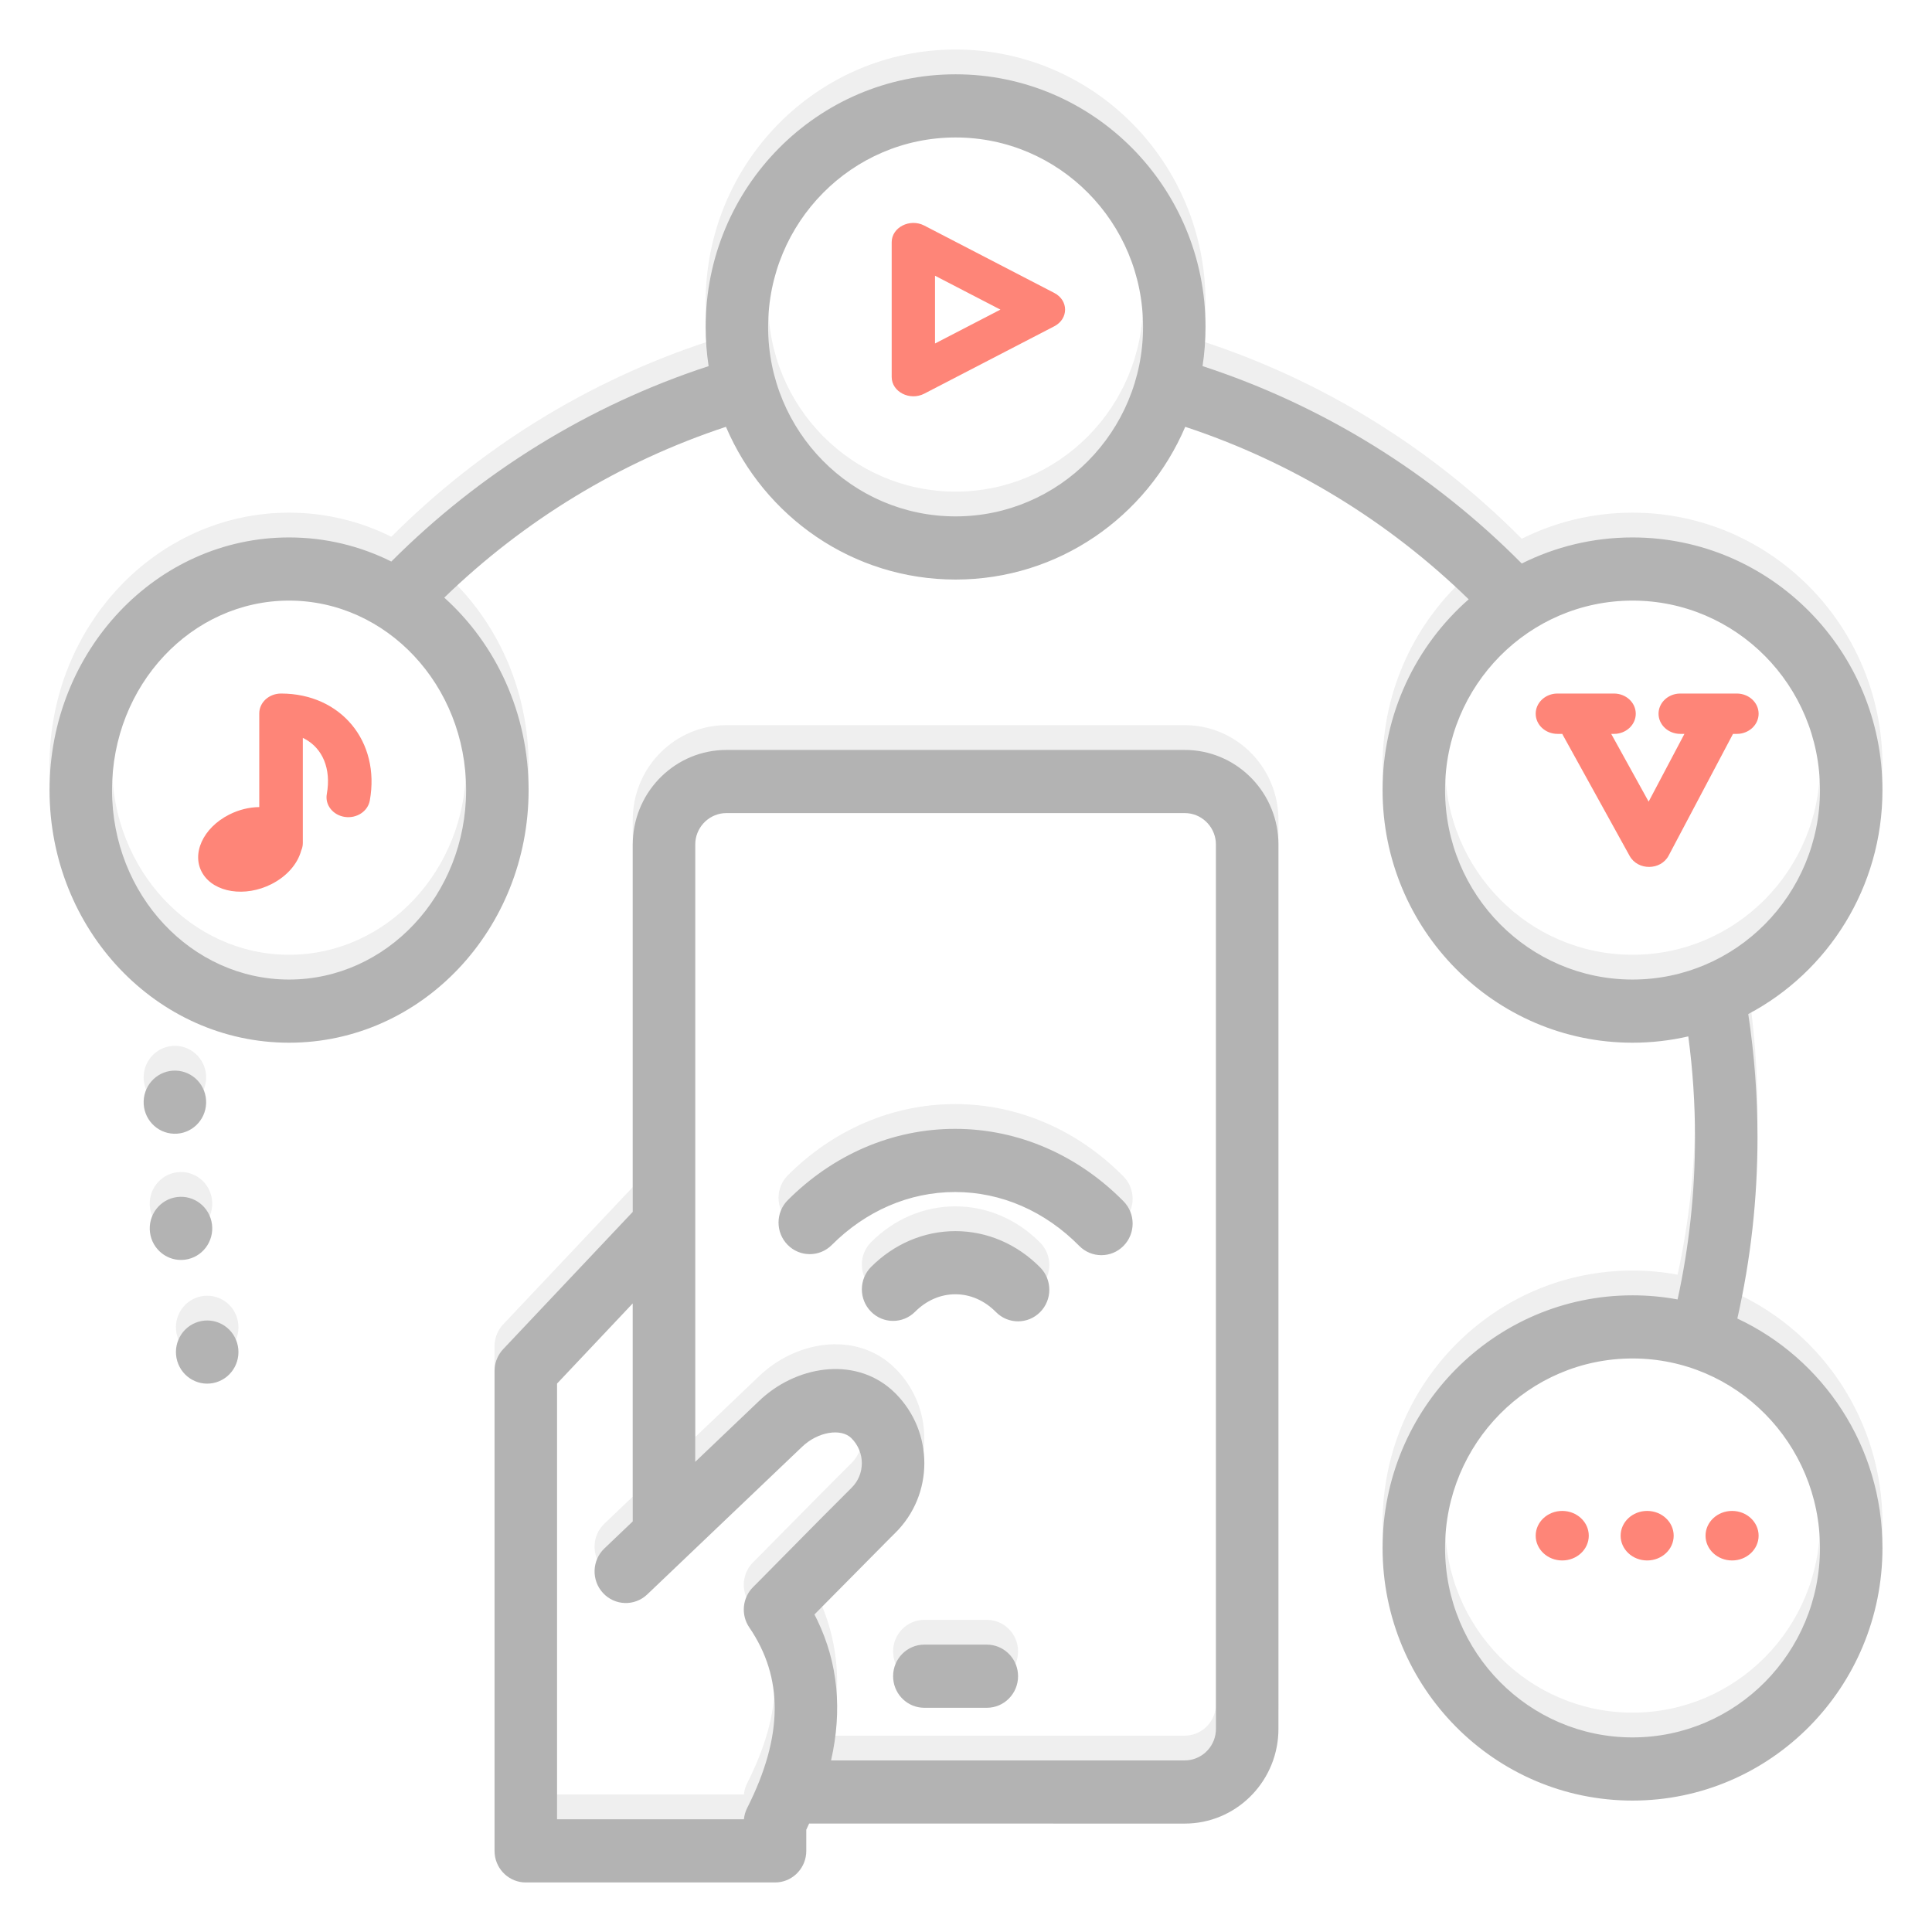 <?xml version="1.0" encoding="UTF-8"?>
<svg width="78px" height="78px" viewBox="0 0 78 78" version="1.1" xmlns="http://www.w3.org/2000/svg" xmlns:xlink="http://www.w3.org/1999/xlink">
    <title>Group</title>
    <defs>
        <path d="M47.83,29.277 L48.008,29.281 C50.015,29.375 51.614,31.049 51.614,33.101 L51.614,33.101 L51.614,68.798 L51.61,68.978 C51.517,71.007 49.86,72.623 47.83,72.623 L47.83,72.623 L32.667,72.622 L32.556,72.86 L32.552,72.869 L32.552,73.725 L32.546,73.848 C32.485,74.494 31.946,75 31.29,75 L31.29,75 L21.227,75 L21.106,74.994 C20.466,74.932 19.966,74.388 19.966,73.725 L19.966,73.725 L19.966,54.349 L19.972,54.227 C19.999,53.944 20.119,53.677 20.315,53.469 L20.315,53.469 L25.545,47.928 L25.545,33.101 L25.55,32.921 C25.643,30.893 27.299,29.277 29.33,29.277 L29.33,29.277 L47.83,29.277 Z M25.545,51.622 L22.489,54.86 L22.489,72.449 L30.034,72.449 C30.05,72.289 30.094,72.133 30.167,71.99 C31.632,69.093 31.632,66.727 30.252,64.706 C29.904,64.197 29.969,63.508 30.405,63.074 L30.405,63.074 L30.587,62.892 L33.17,60.278 L34.379,59.067 C34.935,58.519 34.935,57.625 34.372,57.062 C33.963,56.653 33.016,56.795 32.372,57.421 L32.372,57.421 L26.13,63.372 C25.622,63.855 24.824,63.83 24.347,63.316 C23.87,62.803 23.894,61.997 24.402,61.514 L24.402,61.514 L25.545,60.424 L25.545,51.622 Z M38.58,2 C44.153,2 48.67,6.566 48.67,12.199 C48.67,12.737 48.629,13.266 48.55,13.781 C53.413,15.37 57.827,18.109 61.438,21.751 C62.786,21.077 64.304,20.698 65.909,20.698 C71.482,20.698 76,25.265 76,30.897 C76,34.827 73.801,38.237 70.582,39.94 C70.829,41.578 70.955,43.242 70.955,44.921 C70.955,47.406 70.68,49.854 70.141,52.233 C73.6,53.851 76,57.389 76,61.495 C76,67.128 71.482,71.694 65.909,71.694 C60.336,71.694 55.818,67.128 55.818,61.495 C55.818,55.862 60.336,51.296 65.909,51.296 C66.53,51.296 67.138,51.352 67.729,51.462 C68.194,49.332 68.432,47.143 68.432,44.921 C68.432,43.547 68.341,42.185 68.161,40.842 C67.437,41.008 66.683,41.097 65.909,41.097 C60.336,41.097 55.818,36.53 55.818,30.897 C55.818,27.823 57.164,25.066 59.295,23.196 C56.051,20.035 52.141,17.648 47.851,16.232 C46.304,19.859 42.735,22.398 38.58,22.398 C34.424,22.398 30.854,19.859 29.309,16.232 C25.048,17.638 21.164,20.001 17.936,23.128 C20.021,25.001 21.341,27.79 21.341,30.897 C21.341,36.517 17.025,41.097 11.67,41.097 C6.315,41.097 2,36.517 2,30.897 C2,25.278 6.315,20.698 11.67,20.698 C13.149,20.698 14.548,21.047 15.799,21.671 C19.396,18.07 23.781,15.359 28.609,13.781 C28.53,13.265 28.489,12.737 28.489,12.199 C28.489,6.566 33.006,2 38.58,2 Z M47.83,31.826 L29.33,31.826 L29.208,31.832 C28.568,31.894 28.068,32.439 28.068,33.101 L28.068,33.101 L28.068,58.019 L30.623,55.583 C32.103,54.146 34.456,53.751 35.99,55.103 L36.146,55.249 C37.71,56.811 37.71,59.346 36.139,60.893 L36.139,60.893 L35.948,61.082 L32.881,64.181 L32.996,64.409 C33.832,66.145 34.012,68.046 33.552,70.073 L47.83,70.073 L47.951,70.067 C48.591,70.005 49.091,69.461 49.091,68.798 L49.091,68.798 L49.091,33.101 L49.085,32.979 C49.024,32.332 48.485,31.826 47.83,31.826 L47.83,31.826 Z M65.909,53.845 C61.729,53.845 58.341,57.27 58.341,61.495 C58.341,65.719 61.729,69.144 65.909,69.144 C70.089,69.144 73.477,65.719 73.477,61.495 C73.477,57.27 70.089,53.845 65.909,53.845 Z M39.841,65.398 L39.962,65.404 C40.602,65.466 41.102,66.011 41.102,66.673 C41.102,67.377 40.538,67.948 39.841,67.948 L39.841,67.948 L37.318,67.948 L37.197,67.942 C36.557,67.881 36.057,67.336 36.057,66.673 C36.057,65.969 36.622,65.398 37.318,65.398 L37.318,65.398 L39.841,65.398 Z M8.001,52.366 C8.668,52.163 9.372,52.544 9.573,53.218 C9.774,53.893 9.396,54.604 8.729,54.807 C8.062,55.01 7.358,54.628 7.157,53.954 C6.956,53.28 7.334,52.569 8.001,52.366 Z M38.571,48.704 C39.863,48.704 41.076,49.238 41.996,50.171 C42.488,50.67 42.486,51.477 41.992,51.974 C41.499,52.471 40.7,52.47 40.209,51.971 C39.751,51.507 39.176,51.253 38.571,51.253 C37.971,51.253 37.401,51.502 36.945,51.959 C36.45,52.455 35.651,52.451 35.161,51.951 C34.671,51.451 34.674,50.644 35.169,50.148 C36.087,49.229 37.29,48.704 38.571,48.704 Z M7.144,47.329 C7.835,47.238 8.468,47.73 8.558,48.428 C8.648,49.127 8.161,49.766 7.47,49.857 C6.779,49.948 6.146,49.455 6.056,48.757 C5.966,48.059 6.454,47.419 7.144,47.329 Z M38.559,44.575 C41.116,44.575 43.521,45.635 45.36,47.5 C45.851,47.999 45.85,48.806 45.356,49.303 C44.863,49.8 44.064,49.799 43.572,49.3 C42.196,47.904 40.429,47.125 38.559,47.125 C36.705,47.125 34.953,47.89 33.581,49.264 C33.086,49.76 32.288,49.756 31.797,49.256 C31.307,48.756 31.31,47.949 31.805,47.453 C33.639,45.616 36.024,44.575 38.559,44.575 Z M7.1,42.224 C7.796,42.246 8.343,42.834 8.322,43.538 C8.3,44.241 7.718,44.794 7.022,44.772 C6.325,44.75 5.778,44.162 5.8,43.458 C5.822,42.754 6.404,42.202 7.1,42.224 Z M65.909,23.248 C61.729,23.248 58.341,26.673 58.341,30.897 C58.341,35.122 61.729,38.547 65.909,38.547 C70.089,38.547 73.477,35.122 73.477,30.897 C73.477,26.673 70.089,23.248 65.909,23.248 Z M11.67,23.248 C7.737,23.248 4.523,26.659 4.523,30.897 C4.523,35.136 7.737,38.547 11.67,38.547 C15.604,38.547 18.818,35.136 18.818,30.897 C18.818,26.659 15.604,23.248 11.67,23.248 Z M38.58,4.55 C34.4,4.55 31.011,7.974 31.011,12.199 C31.011,16.424 34.4,19.848 38.58,19.848 C42.759,19.848 46.148,16.424 46.148,12.199 C46.148,7.974 42.759,4.55 38.58,4.55 Z" id="path-1"></path>
        <filter x="-2.7%" y="-2.7%" width="105.4%" height="105.5%" filterUnits="objectBoundingBox" id="filter-2">
            <feGaussianBlur stdDeviation="1.5" in="SourceAlpha" result="shadowBlurInner1"></feGaussianBlur>
            <feOffset dx="0" dy="1" in="shadowBlurInner1" result="shadowOffsetInner1"></feOffset>
            <feComposite in="shadowOffsetInner1" in2="SourceAlpha" operator="arithmetic" k2="-1" k3="1" result="shadowInnerInner1"></feComposite>
            <feColorMatrix values="0 0 0 0 0   0 0 0 0 0   0 0 0 0 0  0 0 0 0.5 0" type="matrix" in="shadowInnerInner1"></feColorMatrix>
        </filter>
    </defs>
    <g id="필터" stroke="none" stroke-width="1" fill="none" fill-rule="evenodd">
        <g id="00_Filter_Full" transform="translate(-252, -69)">
            <g id="Group" transform="translate(252, 69)">
                <rect id="Rectangle" fill-opacity="0" fill="#D8D8D8" x="0" y="0" width="78" height="78" rx="1"></rect>
                <g id="Combined-Shape" opacity="0.3" fill-rule="nonzero">
                    <use fill="#C8C8C8" xlink:href="#path-1"></use>
                    <use fill="black" fill-opacity="1" filter="url(#filter-2)" xlink:href="#path-1"></use>
                </g>
                <path d="M11.347,28 C13.763,28 15.36,29.934 14.93,32.319 C14.851,32.757 14.399,33.053 13.919,32.981 C13.44,32.909 13.115,32.496 13.194,32.059 C13.381,31.024 13.011,30.215 12.318,29.838 L12.226,29.791 L12.226,34.035 C12.226,34.144 12.202,34.248 12.159,34.343 C12.019,34.866 11.592,35.375 10.957,35.696 C9.895,36.233 8.652,36.04 8.181,35.265 C7.71,34.489 8.189,33.425 9.252,32.888 C9.648,32.687 10.07,32.588 10.467,32.584 L10.467,28.803 C10.467,28.359 10.861,28 11.347,28 Z" id="Combined-Shape" fill="#FE8578"></path>
                <path d="M36,9.779 L36,15.221 C36,15.821 36.733,16.195 37.316,15.893 L42.566,13.172 C43.145,12.872 43.145,12.128 42.566,11.828 L37.316,9.107 C36.733,8.805 36,9.179 36,9.779 Z M37.749,11.132 L40.389,12.5 L37.749,13.868 L37.749,11.132 Z" id="Path-5" fill="#FE8578" fill-rule="nonzero"></path>
                <path d="M65.16,28 C65.646,28 66.04,28.365 66.04,28.815 C66.04,29.232 65.701,29.577 65.263,29.624 L65.16,29.629 L65.049,29.629 L66.56,32.364 L68.005,29.629 L67.84,29.629 C67.354,29.629 66.96,29.264 66.96,28.815 C66.96,28.397 67.299,28.053 67.737,28.005 L67.84,28 L70.119,28 C70.606,28 71,28.365 71,28.815 C71,29.232 70.66,29.577 70.222,29.624 L70.119,29.629 L69.965,29.629 C69.961,29.638 69.957,29.647 69.952,29.656 L67.368,34.543 C67.049,35.146 66.123,35.154 65.793,34.556 L63.093,29.669 L63.075,29.629 L62.881,29.629 C62.394,29.629 62,29.264 62,28.815 C62,28.397 62.34,28.053 62.778,28.005 L62.881,28 L65.16,28 Z" id="Combined-Shape" fill="#FE8578" fill-rule="nonzero"></path>
                <path d="M66.5,61 C67.092,61 67.571,61.448 67.571,62 C67.571,62.552 67.092,63 66.5,63 C65.908,63 65.429,62.552 65.429,62 C65.429,61.448 65.908,61 66.5,61 Z M63.071,61 C63.663,61 64.143,61.448 64.143,62 C64.143,62.552 63.663,63 63.071,63 C62.48,63 62,62.552 62,62 C62,61.448 62.48,61 63.071,61 Z M69.929,61 C70.52,61 71,61.448 71,62 C71,62.552 70.52,63 69.929,63 C69.337,63 68.857,62.552 68.857,62 C68.857,61.448 69.337,61 69.929,61 Z" id="Combined-Shape" fill="#FE8578"></path>
            </g>
        </g>
    </g>
</svg>